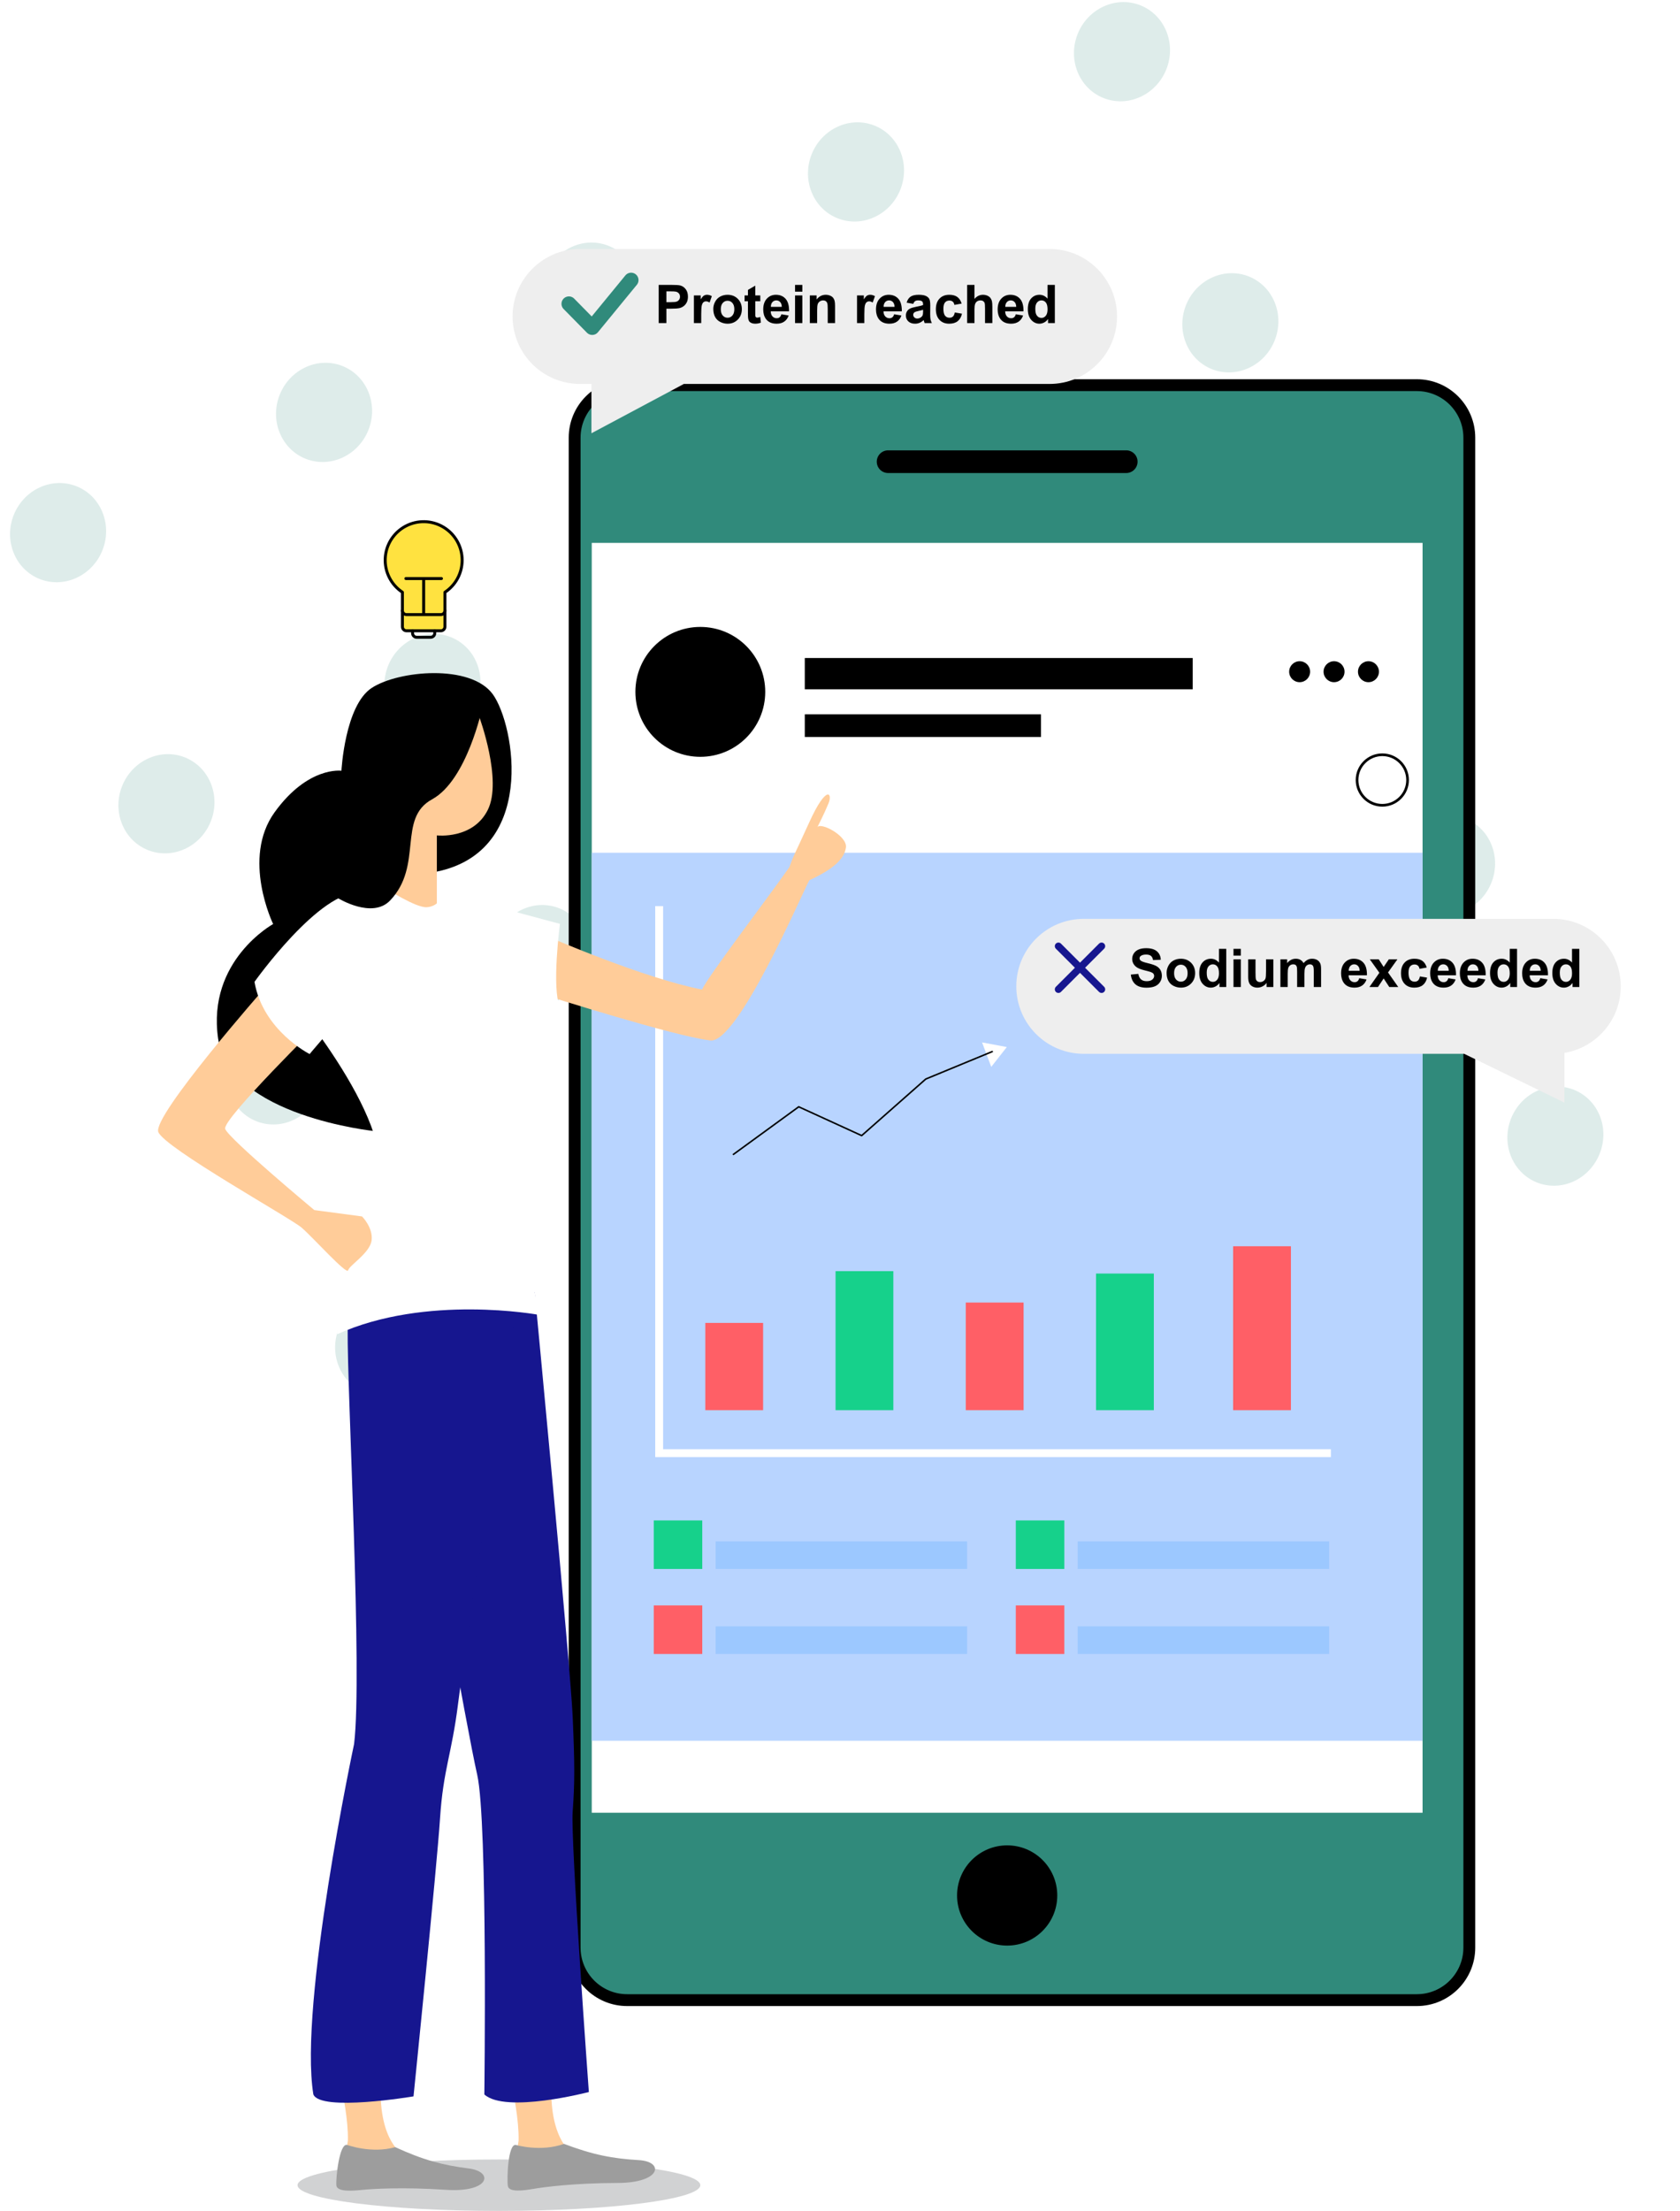 <svg width="567" height="746" viewBox="0 0 567 746" fill="none" xmlns="http://www.w3.org/2000/svg">
<path d="M384.785 32.731C376.487 36.481 367.042 32.676 363.661 24.22C360.28 15.765 364.257 5.894 372.556 2.144C380.854 -1.606 390.299 2.199 393.68 10.655C397.06 19.11 393.083 28.981 384.785 32.731ZM430.25 102.122C426.869 93.666 417.425 89.861 409.126 93.611C400.828 97.361 396.851 107.232 400.232 115.687C403.612 124.143 413.057 127.948 421.356 124.198C429.654 120.448 433.631 110.577 430.25 102.122ZM466.821 193.589C463.44 185.134 453.995 181.328 445.697 185.078C437.399 188.828 433.422 198.699 436.802 207.155C440.183 215.61 449.628 219.416 457.926 215.665C466.225 211.915 470.202 202.045 466.821 193.589ZM503.391 285.056C500.011 276.601 490.566 272.795 482.268 276.546C473.969 280.296 469.992 290.166 473.373 298.622C476.754 307.077 486.199 310.883 494.497 307.133C502.795 303.383 506.772 293.512 503.391 285.056ZM539.962 376.524C536.581 368.068 527.137 364.263 518.838 368.013C510.54 371.763 506.563 381.634 509.944 390.089C513.324 398.545 522.769 402.35 531.068 398.6C539.315 394.829 543.292 384.959 539.962 376.524ZM303.913 51.221C300.532 42.765 291.087 38.96 282.789 42.71C274.491 46.46 270.514 56.331 273.894 64.786C277.275 73.242 286.72 77.047 295.018 73.297C303.317 69.547 307.294 59.676 303.913 51.221ZM340.484 142.688C337.103 134.232 327.658 130.427 319.36 134.177C311.061 137.927 307.084 147.798 310.465 156.254C313.846 164.709 323.291 168.514 331.589 164.764C339.887 161.014 343.864 151.144 340.484 142.688ZM377.054 234.155C373.673 225.7 364.229 221.894 355.93 225.644C347.632 229.394 343.655 239.265 347.036 247.721C350.416 256.176 359.861 259.982 368.16 256.232C376.458 252.481 380.435 242.611 377.054 234.155ZM413.625 325.622C410.244 317.167 400.799 313.362 392.501 317.112C384.203 320.862 380.226 330.732 383.606 339.188C386.987 347.644 396.432 351.449 404.73 347.699C413.029 343.949 417.006 334.078 413.625 325.622ZM450.195 417.09C446.815 408.634 437.37 404.829 429.072 408.579C420.773 412.329 416.796 422.2 420.177 430.655C423.558 439.111 433.003 442.916 441.301 439.166C449.599 435.416 453.576 425.545 450.195 417.09ZM214.146 91.787C210.765 83.331 201.321 79.526 193.022 83.276C184.724 87.026 180.747 96.897 184.128 105.352C187.508 113.808 196.953 117.613 205.252 113.863C213.55 110.113 217.527 100.242 214.146 91.787ZM250.717 183.254C247.336 174.799 237.891 170.993 229.593 174.743C221.295 178.493 217.318 188.364 220.698 196.82C224.079 205.275 233.524 209.081 241.822 205.33C250.121 201.58 254.098 191.71 250.717 183.254ZM287.287 274.721C283.907 266.266 274.462 262.46 266.164 266.211C257.865 269.961 253.888 279.831 257.269 288.287C260.65 296.742 270.095 300.548 278.393 296.798C286.691 293.048 290.668 283.177 287.287 274.721ZM323.858 366.189C320.477 357.733 311.033 353.928 302.734 357.678C294.436 361.428 290.459 371.299 293.84 379.754C297.22 388.21 306.665 392.015 314.964 388.265C323.262 384.515 327.239 374.644 323.858 366.189ZM360.429 457.656C357.048 449.2 347.603 445.395 339.305 449.145C331.007 452.895 327.03 462.766 330.41 471.221C333.791 479.677 343.236 483.482 351.534 479.732C359.833 475.982 363.831 466.058 360.429 457.656ZM124.379 132.353C120.999 123.897 111.554 120.092 103.256 123.842C94.957 127.592 90.98 137.463 94.361 145.919C97.742 154.374 107.187 158.179 115.485 154.429C123.783 150.679 127.76 140.809 124.379 132.353ZM160.95 223.82C157.569 215.365 148.125 211.559 139.826 215.309C131.528 219.059 127.551 228.93 130.932 237.386C134.312 245.841 143.757 249.647 152.056 245.897C160.354 242.146 164.331 232.276 160.95 223.82ZM197.521 315.287C194.14 306.832 184.695 303.027 176.397 306.777C168.098 310.527 164.122 320.397 167.502 328.853C170.883 337.309 180.328 341.114 188.626 337.364C196.925 333.614 200.902 323.743 197.521 315.287ZM234.091 406.755C230.711 398.299 221.266 394.494 212.968 398.244C204.669 401.994 200.692 411.865 204.073 420.32C207.454 428.776 216.899 432.581 225.197 428.831C233.495 425.081 237.494 415.157 234.091 406.755ZM270.662 498.222C267.281 489.766 257.837 485.961 249.538 489.711C241.24 493.461 237.263 503.332 240.644 511.787C244.024 520.243 253.469 524.048 261.768 520.298C270.066 516.548 274.064 506.624 270.662 498.222ZM34.613 172.919C31.232 164.464 21.787 160.658 13.489 164.408C5.191 168.158 1.214 178.029 4.594 186.485C7.975 194.94 17.42 198.745 25.718 194.995C34.017 191.245 37.993 181.375 34.613 172.919ZM71.183 264.386C67.803 255.931 58.358 252.125 50.06 255.876C41.761 259.626 37.784 269.496 41.165 277.952C44.546 286.407 53.991 290.213 62.289 286.463C70.587 282.713 74.564 272.842 71.183 264.386ZM107.754 355.854C104.373 347.398 94.929 343.593 86.63 347.343C78.332 351.093 74.355 360.963 77.736 369.419C81.116 377.875 90.561 381.68 98.86 377.93C107.158 374.18 111.156 364.256 107.754 355.854ZM144.325 447.321C140.944 438.865 131.499 435.06 123.201 438.81C114.902 442.56 110.926 452.431 114.306 460.886C117.687 469.342 127.132 473.147 135.43 469.397C143.729 465.647 147.727 455.723 144.325 447.321ZM180.917 538.735C177.536 530.279 168.091 526.474 159.793 530.224C151.495 533.974 147.518 543.845 150.898 552.3C154.279 560.756 163.724 564.561 172.022 560.811C180.299 557.114 184.298 547.19 180.917 538.735Z" fill="#ACD0CA" fill-opacity="0.4"/>
<g filter="url(#filter0_d_0_1)">
<path d="M206.663 124.943H473.174C482.96 124.943 490.894 132.877 490.894 142.665V652.082C490.894 661.868 482.96 669.803 473.175 669.803H206.663C196.877 669.803 188.943 661.868 188.943 652.082V142.664C188.943 132.877 196.877 124.943 206.663 124.943Z" fill="#308A7B" stroke="black" stroke-width="4"/>
</g>
<path d="M199.716 183.16H480.119V611.585H199.716V183.16Z" fill="white"/>
<path d="M295.909 155.763C295.909 153.649 297.623 151.935 299.737 151.935H380.1C382.215 151.935 383.929 153.649 383.929 155.763C383.929 157.877 382.215 159.591 380.1 159.591H299.737C297.623 159.591 295.909 157.877 295.909 155.763Z" fill="black"/>
<path d="M339.918 656.401C330.58 656.401 323.01 648.831 323.01 639.493C323.01 630.154 330.58 622.585 339.918 622.585C349.256 622.585 356.826 630.154 356.826 639.493C356.826 648.831 349.256 656.401 339.918 656.401Z" fill="black"/>
<path d="M480.12 587.299H199.717V287.701H480.12V587.299Z" fill="#B8D4FF"/>
<path d="M402.535 232.561H271.613V221.999H402.535V232.561Z" fill="black"/>
<path d="M351.338 248.647H271.614V240.995H351.338V248.647Z" fill="black"/>
<path d="M258.267 233.424C258.267 245.525 248.456 255.335 236.356 255.335C224.254 255.335 214.445 245.525 214.445 233.424C214.445 221.323 224.254 211.513 236.356 211.513C248.456 211.513 258.267 221.323 258.267 233.424Z" fill="black"/>
<path d="M442.165 226.62C442.165 228.574 440.581 230.157 438.627 230.157C436.674 230.157 435.09 228.574 435.09 226.62C435.09 224.666 436.674 223.083 438.627 223.083C440.581 223.083 442.165 224.666 442.165 226.62ZM450.241 223.083C448.288 223.083 446.704 224.666 446.704 226.62C446.704 228.574 448.288 230.157 450.241 230.157C452.195 230.157 453.778 228.574 453.778 226.62C453.778 224.666 452.195 223.083 450.241 223.083ZM461.854 223.083C459.901 223.083 458.317 224.666 458.317 226.62C458.317 228.574 459.901 230.157 461.854 230.157C463.808 230.157 465.392 228.574 465.392 226.62C465.392 224.666 463.808 223.083 461.854 223.083Z" fill="black"/>
<path d="M257.55 475.761H238.044V446.322H257.55V475.761Z" fill="#FF5F66"/>
<path d="M301.505 428.855H281.999V475.761H301.505V428.855Z" fill="#16D18B"/>
<path d="M345.461 439.451H325.954V475.761H345.461V439.451Z" fill="#FF5F66"/>
<path d="M389.416 429.67H369.91V475.761H389.416V429.67Z" fill="#16D18B"/>
<path d="M435.688 420.462H416.182V475.762H435.688V420.462Z" fill="#FF5F66"/>
<path d="M449.173 491.595H221.137V305.703H223.799V488.933H449.173V491.595Z" fill="white"/>
<path d="M237.015 529.331H220.645V512.961H237.015V529.331Z" fill="#16D18B"/>
<path d="M237.015 558.013H220.645V541.643H237.015V558.013Z" fill="#FF5F66"/>
<path d="M326.406 558.013H241.526V548.71H326.406V558.013Z" fill="#9CC8FF"/>
<path d="M326.406 529.33H241.526V520.027H326.406V529.33Z" fill="#9CC8FF"/>
<path d="M359.203 529.331H342.833V512.961H359.203V529.331Z" fill="#16D18B"/>
<path d="M359.203 558.013H342.833V541.643H359.203V558.013Z" fill="#FF5F66"/>
<path d="M448.594 558.013H363.712V548.71H448.594V558.013Z" fill="#9CC8FF"/>
<path d="M448.594 529.33H363.712V520.027H448.594V529.33Z" fill="#9CC8FF"/>
<path d="M334.549 359.935L331.448 351.689L339.799 353.254L334.549 359.935Z" fill="white"/>
<path d="M247.537 389.456L269.569 373.411L290.813 383.13L312.451 364.042L334.877 354.784" stroke="black" stroke-width="0.519" stroke-linecap="round" stroke-linejoin="round"/>
<path d="M475.057 263.164C475.057 267.872 471.24 271.69 466.531 271.69C461.823 271.69 458.005 267.872 458.005 263.164C458.005 258.456 461.823 254.638 466.531 254.638C471.24 254.638 475.057 258.456 475.057 263.164Z" stroke="black" stroke-width="0.906" stroke-miterlimit="10"/>
<path d="M236.356 737.237C236.356 742.029 205.925 745.913 168.388 745.913C130.851 745.913 100.42 742.029 100.42 737.237C100.42 732.446 130.851 728.561 168.388 728.561C205.925 728.561 236.356 732.446 236.356 737.237Z" fill="#D1D2D3"/>
<path d="M173.204 706.073C173.204 706.073 175.169 715.024 175.023 722.156C174.117 727.105 175.031 728.56 175.031 728.56L193.8 726.96C193.8 726.96 185.503 722.885 186.085 703.526C186.668 684.168 173.204 706.073 173.204 706.073Z" fill="#FFCC99"/>
<path d="M174.124 723.665C174.124 723.665 182.471 726.125 190.359 723.296C200.119 727.014 206.901 728.278 215.579 728.775C224.258 729.273 223.22 736.456 208.45 736.487C193.68 736.516 183.469 737.897 180.225 738.449C176.98 738.998 171.783 739.795 171.407 737.522C171.033 735.25 171.416 723.091 174.124 723.665Z" fill="#9D9D9D"/>
<path d="M115.593 706.073C115.593 706.073 117.558 715.024 117.412 722.156C116.506 727.105 117.42 728.56 117.42 728.56L136.189 726.96C136.189 726.96 127.892 722.885 128.474 703.526C129.057 684.168 115.593 706.073 115.593 706.073Z" fill="#FFCC99"/>
<path d="M117.178 723.656C117.178 723.656 125.338 726.682 133.401 724.401C142.884 728.779 149.562 730.505 158.187 731.596C166.81 732.688 165.282 739.783 150.545 738.801C135.808 737.818 125.526 738.495 122.252 738.823C118.977 739.149 113.737 739.587 113.519 737.294C113.3 735.002 114.517 722.897 117.178 723.656Z" fill="#9D9D9D"/>
<path d="M180.479 436.07C180.479 436.07 192.559 562.598 193.275 579.071C193.992 595.544 193.992 601.273 193.275 611.3C192.559 621.327 198.738 705.807 198.738 705.807C198.738 705.807 170.627 713.146 163.466 706.621C163.466 706.621 164.634 614.509 161.053 598.753C157.472 582.997 143.469 503.153 143.469 503.153L159.614 421.506L180.479 436.07Z" fill="#16168F"/>
<path d="M115.231 260.03C115.231 260.03 116.388 238.007 125.46 232.088C134.532 226.17 158.818 223.994 166.291 234.192C173.763 244.39 181.781 288.7 145.348 294.448L126.551 381.627C126.551 381.627 77.395 376.654 73.607 350.336C69.82 324.019 92.187 311.752 92.187 311.752C92.187 311.752 81.421 289.644 92.684 274.037C103.949 258.432 115.231 260.03 115.231 260.03Z" fill="black"/>
<path d="M184.742 336.002C184.742 336.002 227.532 349.578 239.482 350.988C248.679 353.097 271.257 300.124 273.162 296.971C281.41 293.154 284.976 289.73 285.5 285.909C286.024 282.089 277.097 277.302 275.871 279.061C278.278 274.27 278.887 272.748 279.6 271.086C281.076 267.646 279.005 264.494 273.13 277.422C267.332 290.182 268.043 288.037 266.391 292.592C258.515 303.802 238.695 329.722 236.954 333.855C217.481 330.1 185.691 316.31 185.691 316.31L184.742 336.002Z" fill="#FFCC99"/>
<path d="M119.507 588.382C122.372 564.747 117.126 468.952 117.337 448.664C117.548 428.375 174.655 438.695 174.655 438.695C174.655 438.695 156.75 557.585 154.601 574.774C152.453 591.963 149.588 596.977 148.514 613.449C147.44 629.922 139.561 707.273 139.561 707.273C139.561 707.273 108.13 712.549 105.756 706.604C100.789 676.169 119.507 588.382 119.507 588.382Z" fill="#16168F"/>
<path d="M163.196 304.764L188.979 311.698C188.979 311.698 186.115 333.412 188.979 339.858H171.074C171.074 339.858 167.967 349.169 166.298 353.466C164.629 357.764 179.669 429.988 181.817 443.597C181.817 443.597 143.858 436.546 113.778 450.154C113.778 450.154 116.642 421.506 126.67 401.452C136.696 381.398 96.515 334.665 96.515 334.665C96.515 334.665 108.78 297.065 130.251 294.737C147.398 292.878 147.296 300.488 163.196 304.764Z" fill="white"/>
<path d="M161.763 241.887C161.763 241.887 169.642 263.224 164.628 273.251C159.615 283.279 147.439 281.846 147.439 281.846V304.764C147.439 304.764 146.197 305.954 144.037 306.077C140.277 306.291 130.25 299.751 130.25 299.751V246.752L161.763 241.887Z" fill="#FFCC99"/>
<path d="M89.405 333.273C89.405 333.273 51.289 376.565 53.438 381.936C55.586 387.308 98.021 410.942 101.781 414.166C105.542 417.388 117.1 430.294 117.498 428.576C117.896 426.857 124.879 422.759 125.416 418.462C125.953 414.166 122.193 410.405 122.193 410.405L106.079 408.256C106.079 408.256 77.072 384.085 75.998 380.862C74.924 377.639 108.78 344.335 108.78 344.335L89.405 333.273Z" fill="#FFCC99"/>
<path d="M85.888 331.264C85.888 331.264 107.994 300.08 121.698 301.183C135.402 302.285 134.59 322.3 121.698 336.277C108.806 350.254 104.509 355.615 104.509 355.615C104.509 355.615 88.753 347.737 85.888 331.264Z" fill="white"/>
<path d="M162.766 238.757C162.766 238.757 157.645 263.224 145.827 269.671C134.01 276.116 142.937 291.963 131.673 303.796C125.645 310.127 114.194 303.088 114.194 303.088L125.468 241.887L162.766 238.757Z" fill="black"/>
<path d="M155.974 188.991C155.975 186.746 155.393 184.538 154.286 182.584C153.179 180.63 151.583 178.997 149.656 177.843C147.729 176.69 145.536 176.056 143.291 176.004C141.046 175.951 138.825 176.482 136.846 177.544C134.867 178.606 133.198 180.162 132 182.062C130.803 183.962 130.118 186.141 130.014 188.384C129.91 190.627 130.389 192.859 131.405 194.862C132.421 196.865 133.939 198.57 135.811 199.811V211.429C135.811 211.798 135.958 212.152 136.218 212.413C136.479 212.674 136.833 212.82 137.202 212.82H148.772C149.141 212.82 149.495 212.674 149.756 212.413C150.016 212.152 150.163 211.798 150.163 211.429V199.812C151.95 198.629 153.417 197.022 154.431 195.133C155.445 193.245 155.975 191.135 155.974 188.991Z" fill="#FFE240" stroke="black" stroke-linecap="round" stroke-linejoin="round"/>
<path d="M135.811 205.969C135.811 206.338 135.958 206.692 136.218 206.953C136.479 207.214 136.833 207.36 137.202 207.36H148.772C149.141 207.36 149.495 207.214 149.756 206.953C150.016 206.692 150.163 206.338 150.163 205.969M136.981 195.192H148.993M142.987 207.36V195.192M139.243 212.82V213.613C139.243 213.982 139.39 214.336 139.65 214.597C139.911 214.858 140.265 215.004 140.634 215.004H145.34C145.709 215.004 146.063 214.858 146.324 214.597C146.584 214.336 146.731 213.982 146.731 213.613V212.82" stroke="black" stroke-linecap="round" stroke-linejoin="round"/>
<g filter="url(#filter1_d_0_1)">
<path fill-rule="evenodd" clip-rule="evenodd" d="M195.768 80C183.193 80 173 90.194 173 102.768C173 115.342 183.193 125.535 195.768 125.535H199.609V142.182L230.796 125.535H354.232C366.807 125.535 377 115.342 377 102.768C377 90.194 366.807 80 354.232 80H195.768Z" fill="#EEEEEE"/>
</g>
<path d="M192 102.5L199.875 110.5L213 94.5" stroke="#308A7B" stroke-width="5" stroke-linecap="round" stroke-linejoin="round"/>
<path d="M222.31 109V96.115H226.484C228.066 96.115 229.098 96.18 229.578 96.309C230.316 96.502 230.935 96.924 231.433 97.574C231.931 98.219 232.18 99.054 232.18 100.079C232.18 100.87 232.036 101.535 231.749 102.074C231.462 102.613 231.096 103.038 230.65 103.349C230.211 103.653 229.763 103.855 229.306 103.955C228.685 104.078 227.785 104.14 226.607 104.14H224.911V109H222.31ZM224.911 98.295V101.951H226.335C227.36 101.951 228.046 101.884 228.392 101.749C228.737 101.614 229.007 101.403 229.2 101.116C229.399 100.829 229.499 100.495 229.499 100.114C229.499 99.645 229.361 99.259 229.086 98.954C228.811 98.649 228.462 98.459 228.04 98.383C227.729 98.324 227.105 98.295 226.168 98.295H224.911ZM236.662 109H234.192V99.666H236.486V100.993C236.879 100.366 237.23 99.953 237.541 99.754C237.857 99.555 238.215 99.455 238.613 99.455C239.176 99.455 239.718 99.61 240.239 99.921L239.475 102.074C239.059 101.805 238.672 101.67 238.314 101.67C237.969 101.67 237.676 101.767 237.436 101.96C237.195 102.147 237.005 102.49 236.864 102.988C236.729 103.486 236.662 104.529 236.662 106.117V109ZM240.74 104.201C240.74 103.381 240.942 102.587 241.347 101.819C241.751 101.052 242.322 100.466 243.061 100.062C243.805 99.657 244.634 99.455 245.548 99.455C246.96 99.455 248.117 99.915 249.02 100.835C249.922 101.749 250.373 102.906 250.373 104.307C250.373 105.719 249.916 106.891 249.002 107.822C248.094 108.748 246.948 109.211 245.565 109.211C244.71 109.211 243.893 109.018 243.113 108.631C242.34 108.244 241.751 107.679 241.347 106.935C240.942 106.185 240.74 105.273 240.74 104.201ZM243.271 104.333C243.271 105.259 243.491 105.968 243.931 106.46C244.37 106.952 244.912 107.198 245.557 107.198C246.201 107.198 246.74 106.952 247.174 106.46C247.613 105.968 247.833 105.253 247.833 104.315C247.833 103.401 247.613 102.698 247.174 102.206C246.74 101.714 246.201 101.468 245.557 101.468C244.912 101.468 244.37 101.714 243.931 102.206C243.491 102.698 243.271 103.407 243.271 104.333ZM256.596 99.666V101.635H254.908V105.396C254.908 106.158 254.923 106.604 254.952 106.732C254.987 106.855 255.061 106.958 255.172 107.04C255.289 107.122 255.43 107.163 255.594 107.163C255.822 107.163 256.153 107.084 256.587 106.926L256.798 108.842C256.224 109.088 255.573 109.211 254.847 109.211C254.401 109.211 254 109.138 253.643 108.991C253.285 108.839 253.021 108.646 252.852 108.411C252.688 108.171 252.573 107.849 252.509 107.444C252.456 107.157 252.43 106.577 252.43 105.704V101.635H251.296V99.666H252.43V97.811L254.908 96.37V99.666H256.596ZM263.715 106.029L266.176 106.442C265.859 107.345 265.358 108.033 264.673 108.508C263.993 108.977 263.141 109.211 262.115 109.211C260.492 109.211 259.291 108.681 258.512 107.62C257.896 106.771 257.589 105.698 257.589 104.403C257.589 102.856 257.993 101.646 258.802 100.773C259.61 99.894 260.633 99.455 261.869 99.455C263.258 99.455 264.354 99.915 265.156 100.835C265.959 101.749 266.343 103.152 266.308 105.045H260.12C260.138 105.777 260.337 106.349 260.718 106.759C261.099 107.163 261.573 107.365 262.142 107.365C262.528 107.365 262.854 107.26 263.117 107.049C263.381 106.838 263.58 106.498 263.715 106.029ZM263.855 103.533C263.838 102.818 263.653 102.276 263.302 101.907C262.95 101.532 262.522 101.345 262.019 101.345C261.479 101.345 261.034 101.541 260.683 101.934C260.331 102.326 260.158 102.859 260.164 103.533H263.855ZM268.329 98.4V96.115H270.799V98.4H268.329ZM268.329 109V99.666H270.799V109H268.329ZM281.829 109H279.359V104.236C279.359 103.229 279.307 102.578 279.201 102.285C279.096 101.986 278.923 101.755 278.683 101.591C278.448 101.427 278.164 101.345 277.83 101.345C277.402 101.345 277.019 101.462 276.679 101.696C276.339 101.931 276.104 102.241 275.976 102.628C275.853 103.015 275.791 103.729 275.791 104.772V109H273.321V99.666H275.615V101.037C276.43 99.982 277.455 99.455 278.691 99.455C279.236 99.455 279.734 99.555 280.186 99.754C280.637 99.947 280.977 100.196 281.205 100.501C281.439 100.806 281.601 101.151 281.688 101.538C281.782 101.925 281.829 102.479 281.829 103.199V109ZM291.717 109H289.247V99.666H291.541V100.993C291.934 100.366 292.285 99.953 292.596 99.754C292.912 99.555 293.27 99.455 293.668 99.455C294.23 99.455 294.772 99.61 295.294 99.921L294.529 102.074C294.113 101.805 293.727 101.67 293.369 101.67C293.023 101.67 292.73 101.767 292.49 101.96C292.25 102.147 292.06 102.49 291.919 102.988C291.784 103.486 291.717 104.529 291.717 106.117V109ZM301.771 106.029L304.232 106.442C303.916 107.345 303.415 108.033 302.729 108.508C302.05 108.977 301.197 109.211 300.172 109.211C298.549 109.211 297.348 108.681 296.568 107.62C295.953 106.771 295.646 105.698 295.646 104.403C295.646 102.856 296.05 101.646 296.858 100.773C297.667 99.894 298.689 99.455 299.926 99.455C301.314 99.455 302.41 99.915 303.213 100.835C304.016 101.749 304.399 103.152 304.364 105.045H298.177C298.194 105.777 298.394 106.349 298.774 106.759C299.155 107.163 299.63 107.365 300.198 107.365C300.585 107.365 300.91 107.26 301.174 107.049C301.438 106.838 301.637 106.498 301.771 106.029ZM301.912 103.533C301.895 102.818 301.71 102.276 301.358 101.907C301.007 101.532 300.579 101.345 300.075 101.345C299.536 101.345 299.091 101.541 298.739 101.934C298.388 102.326 298.215 102.859 298.221 103.533H301.912ZM308.231 102.514L305.99 102.109C306.242 101.207 306.676 100.539 307.291 100.105C307.906 99.672 308.82 99.455 310.033 99.455C311.135 99.455 311.955 99.587 312.494 99.851C313.033 100.108 313.411 100.439 313.628 100.844C313.851 101.242 313.962 101.978 313.962 103.05L313.936 105.933C313.936 106.753 313.974 107.359 314.05 107.752C314.132 108.139 314.281 108.555 314.498 109H312.055C311.99 108.836 311.911 108.593 311.817 108.271C311.776 108.124 311.747 108.027 311.729 107.98C311.308 108.391 310.856 108.698 310.376 108.903C309.896 109.108 309.383 109.211 308.838 109.211C307.877 109.211 307.118 108.95 306.562 108.429C306.011 107.907 305.735 107.248 305.735 106.451C305.735 105.924 305.861 105.455 306.113 105.045C306.365 104.629 306.717 104.312 307.168 104.096C307.625 103.873 308.281 103.68 309.137 103.516C310.291 103.299 311.091 103.097 311.536 102.909V102.663C311.536 102.188 311.419 101.852 311.185 101.652C310.95 101.447 310.508 101.345 309.857 101.345C309.418 101.345 309.075 101.433 308.829 101.608C308.583 101.778 308.384 102.08 308.231 102.514ZM311.536 104.518C311.22 104.623 310.719 104.749 310.033 104.896C309.348 105.042 308.899 105.186 308.688 105.326C308.366 105.555 308.205 105.845 308.205 106.196C308.205 106.542 308.334 106.841 308.592 107.093C308.85 107.345 309.178 107.471 309.576 107.471C310.021 107.471 310.446 107.324 310.851 107.031C311.149 106.809 311.346 106.536 311.439 106.214C311.504 106.003 311.536 105.602 311.536 105.01V104.518ZM324.544 102.426L322.109 102.865C322.027 102.379 321.84 102.013 321.547 101.767C321.26 101.521 320.885 101.397 320.422 101.397C319.807 101.397 319.314 101.611 318.945 102.039C318.582 102.461 318.4 103.17 318.4 104.166C318.4 105.273 318.585 106.056 318.954 106.513C319.329 106.97 319.83 107.198 320.457 107.198C320.926 107.198 321.31 107.066 321.608 106.803C321.907 106.533 322.118 106.073 322.241 105.423L324.667 105.836C324.415 106.949 323.932 107.79 323.217 108.358C322.502 108.927 321.544 109.211 320.343 109.211C318.978 109.211 317.888 108.78 317.073 107.919C316.265 107.058 315.86 105.865 315.86 104.342C315.86 102.801 316.268 101.603 317.082 100.747C317.896 99.886 318.998 99.455 320.387 99.455C321.523 99.455 322.426 99.701 323.094 100.193C323.768 100.68 324.251 101.424 324.544 102.426ZM328.886 96.115V100.853C329.683 99.921 330.635 99.455 331.742 99.455C332.311 99.455 332.823 99.561 333.28 99.772C333.737 99.982 334.08 100.252 334.309 100.58C334.543 100.908 334.701 101.271 334.783 101.67C334.871 102.068 334.915 102.687 334.915 103.524V109H332.445V104.069C332.445 103.091 332.398 102.47 332.305 102.206C332.211 101.942 332.044 101.734 331.804 101.582C331.569 101.424 331.273 101.345 330.916 101.345C330.506 101.345 330.14 101.444 329.817 101.644C329.495 101.843 329.258 102.145 329.105 102.549C328.959 102.947 328.886 103.539 328.886 104.324V109H326.416V96.115H328.886ZM342.834 106.029L345.295 106.442C344.979 107.345 344.478 108.033 343.792 108.508C343.112 108.977 342.26 109.211 341.234 109.211C339.611 109.211 338.41 108.681 337.631 107.62C337.016 106.771 336.708 105.698 336.708 104.403C336.708 102.856 337.112 101.646 337.921 100.773C338.729 99.894 339.752 99.455 340.988 99.455C342.377 99.455 343.473 99.915 344.275 100.835C345.078 101.749 345.462 103.152 345.427 105.045H339.239C339.257 105.777 339.456 106.349 339.837 106.759C340.218 107.163 340.692 107.365 341.261 107.365C341.647 107.365 341.973 107.26 342.236 107.049C342.5 106.838 342.699 106.498 342.834 106.029ZM342.975 103.533C342.957 102.818 342.772 102.276 342.421 101.907C342.069 101.532 341.642 101.345 341.138 101.345C340.599 101.345 340.153 101.541 339.802 101.934C339.45 102.326 339.277 102.859 339.283 103.533H342.975ZM356.009 109H353.715V107.629C353.334 108.162 352.883 108.561 352.361 108.824C351.846 109.082 351.324 109.211 350.797 109.211C349.725 109.211 348.805 108.78 348.037 107.919C347.275 107.052 346.895 105.845 346.895 104.298C346.895 102.716 347.267 101.515 348.011 100.694C348.755 99.868 349.695 99.455 350.832 99.455C351.875 99.455 352.777 99.889 353.539 100.756V96.115H356.009V109ZM349.417 104.131C349.417 105.127 349.555 105.848 349.83 106.293C350.229 106.938 350.785 107.26 351.5 107.26C352.068 107.26 352.552 107.02 352.95 106.539C353.349 106.053 353.548 105.329 353.548 104.368C353.548 103.296 353.354 102.525 352.968 102.057C352.581 101.582 352.086 101.345 351.482 101.345C350.896 101.345 350.404 101.579 350.006 102.048C349.613 102.511 349.417 103.205 349.417 104.131Z" fill="black"/>
<g filter="url(#filter2_d_0_1)">
<path fill-rule="evenodd" clip-rule="evenodd" d="M365.768 306C353.193 306 343 316.193 343 328.768C343 341.342 353.193 351.535 365.768 351.535H494.156L528 368V351.225C538.781 349.43 547 340.058 547 328.768C547 316.193 536.807 306 524.232 306H365.768Z" fill="#EEEEEE"/>
</g>
<path d="M381.65 328.808L384.182 328.562C384.334 329.411 384.642 330.035 385.104 330.434C385.573 330.832 386.203 331.031 386.994 331.031C387.832 331.031 388.462 330.855 388.884 330.504C389.312 330.146 389.525 329.73 389.525 329.256C389.525 328.951 389.435 328.693 389.253 328.482C389.077 328.266 388.767 328.078 388.321 327.92C388.017 327.814 387.322 327.627 386.238 327.357C384.844 327.012 383.865 326.587 383.303 326.083C382.512 325.374 382.116 324.51 382.116 323.49C382.116 322.834 382.301 322.222 382.67 321.653C383.045 321.079 383.581 320.643 384.278 320.344C384.981 320.045 385.828 319.896 386.818 319.896C388.436 319.896 389.651 320.25 390.466 320.959C391.286 321.668 391.717 322.614 391.758 323.798L389.156 323.912C389.045 323.25 388.805 322.775 388.436 322.488C388.072 322.195 387.524 322.049 386.792 322.049C386.036 322.049 385.444 322.204 385.017 322.515C384.741 322.714 384.604 322.98 384.604 323.314C384.604 323.619 384.732 323.88 384.99 324.097C385.318 324.372 386.115 324.659 387.381 324.958C388.646 325.257 389.581 325.567 390.185 325.89C390.794 326.206 391.269 326.643 391.608 327.199C391.954 327.75 392.127 328.433 392.127 329.247C392.127 329.985 391.922 330.677 391.512 331.321C391.102 331.966 390.521 332.446 389.771 332.763C389.021 333.073 388.087 333.229 386.968 333.229C385.339 333.229 384.088 332.854 383.215 332.104C382.342 331.348 381.82 330.249 381.65 328.808ZM393.727 328.201C393.727 327.381 393.929 326.587 394.333 325.819C394.737 325.052 395.309 324.466 396.047 324.062C396.791 323.657 397.62 323.455 398.534 323.455C399.946 323.455 401.104 323.915 402.006 324.835C402.908 325.749 403.359 326.906 403.359 328.307C403.359 329.719 402.902 330.891 401.988 331.822C401.08 332.748 399.935 333.211 398.552 333.211C397.696 333.211 396.879 333.018 396.1 332.631C395.326 332.244 394.737 331.679 394.333 330.935C393.929 330.185 393.727 329.273 393.727 328.201ZM396.258 328.333C396.258 329.259 396.478 329.968 396.917 330.46C397.356 330.952 397.898 331.198 398.543 331.198C399.188 331.198 399.727 330.952 400.16 330.46C400.6 329.968 400.819 329.253 400.819 328.315C400.819 327.401 400.6 326.698 400.16 326.206C399.727 325.714 399.188 325.468 398.543 325.468C397.898 325.468 397.356 325.714 396.917 326.206C396.478 326.698 396.258 327.407 396.258 328.333ZM413.862 333H411.568V331.629C411.188 332.162 410.736 332.561 410.215 332.824C409.699 333.082 409.178 333.211 408.65 333.211C407.578 333.211 406.658 332.78 405.891 331.919C405.129 331.052 404.748 329.845 404.748 328.298C404.748 326.716 405.12 325.515 405.864 324.694C406.608 323.868 407.549 323.455 408.686 323.455C409.729 323.455 410.631 323.889 411.393 324.756V320.115H413.862V333ZM407.271 328.131C407.271 329.127 407.408 329.848 407.684 330.293C408.082 330.938 408.639 331.26 409.354 331.26C409.922 331.26 410.405 331.02 410.804 330.539C411.202 330.053 411.401 329.329 411.401 328.368C411.401 327.296 411.208 326.525 410.821 326.057C410.435 325.582 409.939 325.345 409.336 325.345C408.75 325.345 408.258 325.579 407.859 326.048C407.467 326.511 407.271 327.205 407.271 328.131ZM416.306 322.4V320.115H418.775V322.4H416.306ZM416.306 333V323.666H418.775V333H416.306ZM427.459 333V331.603C427.119 332.101 426.671 332.493 426.114 332.78C425.563 333.067 424.98 333.211 424.365 333.211C423.738 333.211 423.176 333.073 422.678 332.798C422.18 332.522 421.819 332.136 421.597 331.638C421.374 331.14 421.263 330.451 421.263 329.572V323.666H423.732V327.955C423.732 329.268 423.776 330.073 423.864 330.372C423.958 330.665 424.125 330.899 424.365 331.075C424.605 331.245 424.91 331.33 425.279 331.33C425.701 331.33 426.079 331.216 426.413 330.987C426.747 330.753 426.976 330.466 427.099 330.126C427.222 329.78 427.283 328.939 427.283 327.604V323.666H429.753V333H427.459ZM432.135 323.666H434.411V324.94C435.226 323.95 436.195 323.455 437.32 323.455C437.918 323.455 438.437 323.578 438.876 323.824C439.315 324.07 439.676 324.442 439.957 324.94C440.367 324.442 440.81 324.07 441.284 323.824C441.759 323.578 442.266 323.455 442.805 323.455C443.49 323.455 444.07 323.596 444.545 323.877C445.02 324.152 445.374 324.56 445.608 325.099C445.778 325.497 445.863 326.142 445.863 327.032V333H443.394V327.665C443.394 326.739 443.309 326.142 443.139 325.872C442.91 325.521 442.559 325.345 442.084 325.345C441.738 325.345 441.413 325.45 441.108 325.661C440.804 325.872 440.584 326.183 440.449 326.593C440.314 326.997 440.247 327.639 440.247 328.518V333H437.777V327.885C437.777 326.977 437.733 326.391 437.646 326.127C437.558 325.863 437.42 325.667 437.232 325.538C437.051 325.409 436.802 325.345 436.485 325.345C436.104 325.345 435.762 325.447 435.457 325.652C435.152 325.857 434.933 326.153 434.798 326.54C434.669 326.927 434.604 327.568 434.604 328.465V333H432.135V323.666ZM458.748 330.029L461.209 330.442C460.893 331.345 460.392 332.033 459.706 332.508C459.026 332.977 458.174 333.211 457.148 333.211C455.525 333.211 454.324 332.681 453.545 331.62C452.93 330.771 452.622 329.698 452.622 328.403C452.622 326.856 453.026 325.646 453.835 324.773C454.644 323.895 455.666 323.455 456.902 323.455C458.291 323.455 459.387 323.915 460.189 324.835C460.992 325.749 461.376 327.152 461.341 329.045H455.153C455.171 329.777 455.37 330.349 455.751 330.759C456.132 331.163 456.606 331.365 457.175 331.365C457.562 331.365 457.887 331.26 458.15 331.049C458.414 330.838 458.613 330.498 458.748 330.029ZM458.889 327.533C458.871 326.818 458.687 326.276 458.335 325.907C457.983 325.532 457.556 325.345 457.052 325.345C456.513 325.345 456.067 325.541 455.716 325.934C455.364 326.326 455.191 326.859 455.197 327.533H458.889ZM462.176 333L465.542 328.192L462.316 323.666H465.331L466.983 326.232L468.724 323.666H471.624L468.46 328.087L471.914 333H468.882L466.983 330.108L465.067 333H462.176ZM481.521 326.426L479.086 326.865C479.004 326.379 478.816 326.013 478.523 325.767C478.236 325.521 477.861 325.397 477.398 325.397C476.783 325.397 476.291 325.611 475.922 326.039C475.559 326.461 475.377 327.17 475.377 328.166C475.377 329.273 475.562 330.056 475.931 330.513C476.306 330.97 476.807 331.198 477.434 331.198C477.902 331.198 478.286 331.066 478.585 330.803C478.884 330.533 479.095 330.073 479.218 329.423L481.644 329.836C481.392 330.949 480.908 331.79 480.193 332.358C479.479 332.927 478.521 333.211 477.319 333.211C475.954 333.211 474.864 332.78 474.05 331.919C473.241 331.058 472.837 329.865 472.837 328.342C472.837 326.801 473.244 325.603 474.059 324.747C474.873 323.886 475.975 323.455 477.363 323.455C478.5 323.455 479.402 323.701 480.07 324.193C480.744 324.68 481.228 325.424 481.521 326.426ZM488.807 330.029L491.268 330.442C490.951 331.345 490.45 332.033 489.765 332.508C489.085 332.977 488.232 333.211 487.207 333.211C485.584 333.211 484.383 332.681 483.604 331.62C482.988 330.771 482.681 329.698 482.681 328.403C482.681 326.856 483.085 325.646 483.894 324.773C484.702 323.895 485.725 323.455 486.961 323.455C488.35 323.455 489.445 323.915 490.248 324.835C491.051 325.749 491.435 327.152 491.399 329.045H485.212C485.229 329.777 485.429 330.349 485.81 330.759C486.19 331.163 486.665 331.365 487.233 331.365C487.62 331.365 487.945 331.26 488.209 331.049C488.473 330.838 488.672 330.498 488.807 330.029ZM488.947 327.533C488.93 326.818 488.745 326.276 488.394 325.907C488.042 325.532 487.614 325.345 487.11 325.345C486.571 325.345 486.126 325.541 485.774 325.934C485.423 326.326 485.25 326.859 485.256 327.533H488.947ZM498.826 330.029L501.287 330.442C500.971 331.345 500.47 332.033 499.784 332.508C499.104 332.977 498.252 333.211 497.227 333.211C495.604 333.211 494.402 332.681 493.623 331.62C493.008 330.771 492.7 329.698 492.7 328.403C492.7 326.856 493.104 325.646 493.913 324.773C494.722 323.895 495.744 323.455 496.98 323.455C498.369 323.455 499.465 323.915 500.268 324.835C501.07 325.749 501.454 327.152 501.419 329.045H495.231C495.249 329.777 495.448 330.349 495.829 330.759C496.21 331.163 496.685 331.365 497.253 331.365C497.64 331.365 497.965 331.26 498.229 331.049C498.492 330.838 498.691 330.498 498.826 330.029ZM498.967 327.533C498.949 326.818 498.765 326.276 498.413 325.907C498.062 325.532 497.634 325.345 497.13 325.345C496.591 325.345 496.146 325.541 495.794 325.934C495.442 326.326 495.27 326.859 495.275 327.533H498.967ZM512.001 333H509.707V331.629C509.326 332.162 508.875 332.561 508.354 332.824C507.838 333.082 507.316 333.211 506.789 333.211C505.717 333.211 504.797 332.78 504.029 331.919C503.268 331.052 502.887 329.845 502.887 328.298C502.887 326.716 503.259 325.515 504.003 324.694C504.747 323.868 505.688 323.455 506.824 323.455C507.867 323.455 508.77 323.889 509.531 324.756V320.115H512.001V333ZM505.409 328.131C505.409 329.127 505.547 329.848 505.822 330.293C506.221 330.938 506.777 331.26 507.492 331.26C508.061 331.26 508.544 331.02 508.942 330.539C509.341 330.053 509.54 329.329 509.54 328.368C509.54 327.296 509.347 326.525 508.96 326.057C508.573 325.582 508.078 325.345 507.475 325.345C506.889 325.345 506.396 325.579 505.998 326.048C505.605 326.511 505.409 327.205 505.409 328.131ZM519.85 330.029L522.311 330.442C521.994 331.345 521.493 332.033 520.808 332.508C520.128 332.977 519.275 333.211 518.25 333.211C516.627 333.211 515.426 332.681 514.646 331.62C514.031 330.771 513.724 329.698 513.724 328.403C513.724 326.856 514.128 325.646 514.937 324.773C515.745 323.895 516.768 323.455 518.004 323.455C519.393 323.455 520.488 323.915 521.291 324.835C522.094 325.749 522.478 327.152 522.442 329.045H516.255C516.272 329.777 516.472 330.349 516.853 330.759C517.233 331.163 517.708 331.365 518.276 331.365C518.663 331.365 518.988 331.26 519.252 331.049C519.516 330.838 519.715 330.498 519.85 330.029ZM519.99 327.533C519.973 326.818 519.788 326.276 519.437 325.907C519.085 325.532 518.657 325.345 518.153 325.345C517.614 325.345 517.169 325.541 516.817 325.934C516.466 326.326 516.293 326.859 516.299 327.533H519.99ZM533.024 333H530.73V331.629C530.35 332.162 529.898 332.561 529.377 332.824C528.861 333.082 528.34 333.211 527.812 333.211C526.74 333.211 525.82 332.78 525.053 331.919C524.291 331.052 523.91 329.845 523.91 328.298C523.91 326.716 524.282 325.515 525.026 324.694C525.771 323.868 526.711 323.455 527.848 323.455C528.891 323.455 529.793 323.889 530.555 324.756V320.115H533.024V333ZM526.433 328.131C526.433 329.127 526.57 329.848 526.846 330.293C527.244 330.938 527.801 331.26 528.516 331.26C529.084 331.26 529.567 331.02 529.966 330.539C530.364 330.053 530.563 329.329 530.563 328.368C530.563 327.296 530.37 326.525 529.983 326.057C529.597 325.582 529.102 325.345 528.498 325.345C527.912 325.345 527.42 325.579 527.021 326.048C526.629 326.511 526.433 327.205 526.433 328.131Z" fill="black"/>
<path d="M356.357 318.357C356.469 318.244 356.603 318.154 356.751 318.093C356.898 318.032 357.057 318 357.216 318C357.376 318 357.534 318.032 357.681 318.093C357.829 318.154 357.963 318.244 358.076 318.357L364.5 324.784L370.925 318.357C371.038 318.244 371.172 318.154 371.319 318.093C371.467 318.032 371.625 318.001 371.784 318.001C371.944 318.001 372.102 318.032 372.25 318.093C372.397 318.154 372.531 318.244 372.644 318.357C372.757 318.47 372.846 318.604 372.907 318.751C372.969 318.898 373 319.057 373 319.216C373 319.376 372.969 319.534 372.907 319.681C372.846 319.829 372.757 319.963 372.644 320.076L366.217 326.5L372.644 332.925C372.757 333.038 372.846 333.172 372.907 333.319C372.969 333.467 373 333.625 373 333.784C373 333.944 372.969 334.102 372.907 334.25C372.846 334.397 372.757 334.531 372.644 334.644C372.531 334.757 372.397 334.846 372.25 334.907C372.102 334.969 371.944 335 371.784 335C371.625 335 371.467 334.969 371.319 334.907C371.172 334.846 371.038 334.757 370.925 334.644L364.5 328.217L358.076 334.644C357.963 334.757 357.829 334.846 357.681 334.907C357.534 334.969 357.376 335 357.216 335C357.057 335 356.898 334.969 356.751 334.907C356.604 334.846 356.47 334.757 356.357 334.644C356.244 334.531 356.154 334.397 356.093 334.25C356.032 334.102 356.001 333.944 356.001 333.784C356.001 333.625 356.032 333.467 356.093 333.319C356.154 333.172 356.244 333.038 356.357 332.925L362.784 326.5L356.357 320.076C356.244 319.963 356.154 319.829 356.093 319.681C356.032 319.534 356 319.376 356 319.216C356 319.057 356.032 318.898 356.093 318.751C356.154 318.603 356.244 318.469 356.357 318.357Z" fill="#16168F"/>
<defs>
<filter id="filter0_d_0_1" x="186.943" y="122.943" width="310.951" height="553.86" filterUnits="userSpaceOnUse" color-interpolation-filters="sRGB">
<feFlood flood-opacity="0" result="BackgroundImageFix"/>
<feColorMatrix in="SourceAlpha" type="matrix" values="0 0 0 0 0 0 0 0 0 0 0 0 0 0 0 0 0 0 127 0" result="hardAlpha"/>
<feOffset dx="5" dy="5"/>
<feComposite in2="hardAlpha" operator="out"/>
<feColorMatrix type="matrix" values="0 0 0 0 0 0 0 0 0 0 0 0 0 0 0 0 0 0 1 0"/>
<feBlend mode="normal" in2="BackgroundImageFix" result="effect1_dropShadow_0_1"/>
<feBlend mode="normal" in="SourceGraphic" in2="effect1_dropShadow_0_1" result="shape"/>
</filter>
<filter id="filter1_d_0_1" x="169" y="80" width="212" height="70.182" filterUnits="userSpaceOnUse" color-interpolation-filters="sRGB">
<feFlood flood-opacity="0" result="BackgroundImageFix"/>
<feColorMatrix in="SourceAlpha" type="matrix" values="0 0 0 0 0 0 0 0 0 0 0 0 0 0 0 0 0 0 127 0" result="hardAlpha"/>
<feOffset dy="4"/>
<feGaussianBlur stdDeviation="2"/>
<feComposite in2="hardAlpha" operator="out"/>
<feColorMatrix type="matrix" values="0 0 0 0 0 0 0 0 0 0 0 0 0 0 0 0 0 0 0.25 0"/>
<feBlend mode="normal" in2="BackgroundImageFix" result="effect1_dropShadow_0_1"/>
<feBlend mode="normal" in="SourceGraphic" in2="effect1_dropShadow_0_1" result="shape"/>
</filter>
<filter id="filter2_d_0_1" x="339" y="306" width="212" height="70" filterUnits="userSpaceOnUse" color-interpolation-filters="sRGB">
<feFlood flood-opacity="0" result="BackgroundImageFix"/>
<feColorMatrix in="SourceAlpha" type="matrix" values="0 0 0 0 0 0 0 0 0 0 0 0 0 0 0 0 0 0 127 0" result="hardAlpha"/>
<feOffset dy="4"/>
<feGaussianBlur stdDeviation="2"/>
<feComposite in2="hardAlpha" operator="out"/>
<feColorMatrix type="matrix" values="0 0 0 0 0 0 0 0 0 0 0 0 0 0 0 0 0 0 0.25 0"/>
<feBlend mode="normal" in2="BackgroundImageFix" result="effect1_dropShadow_0_1"/>
<feBlend mode="normal" in="SourceGraphic" in2="effect1_dropShadow_0_1" result="shape"/>
</filter>
</defs>
</svg>
